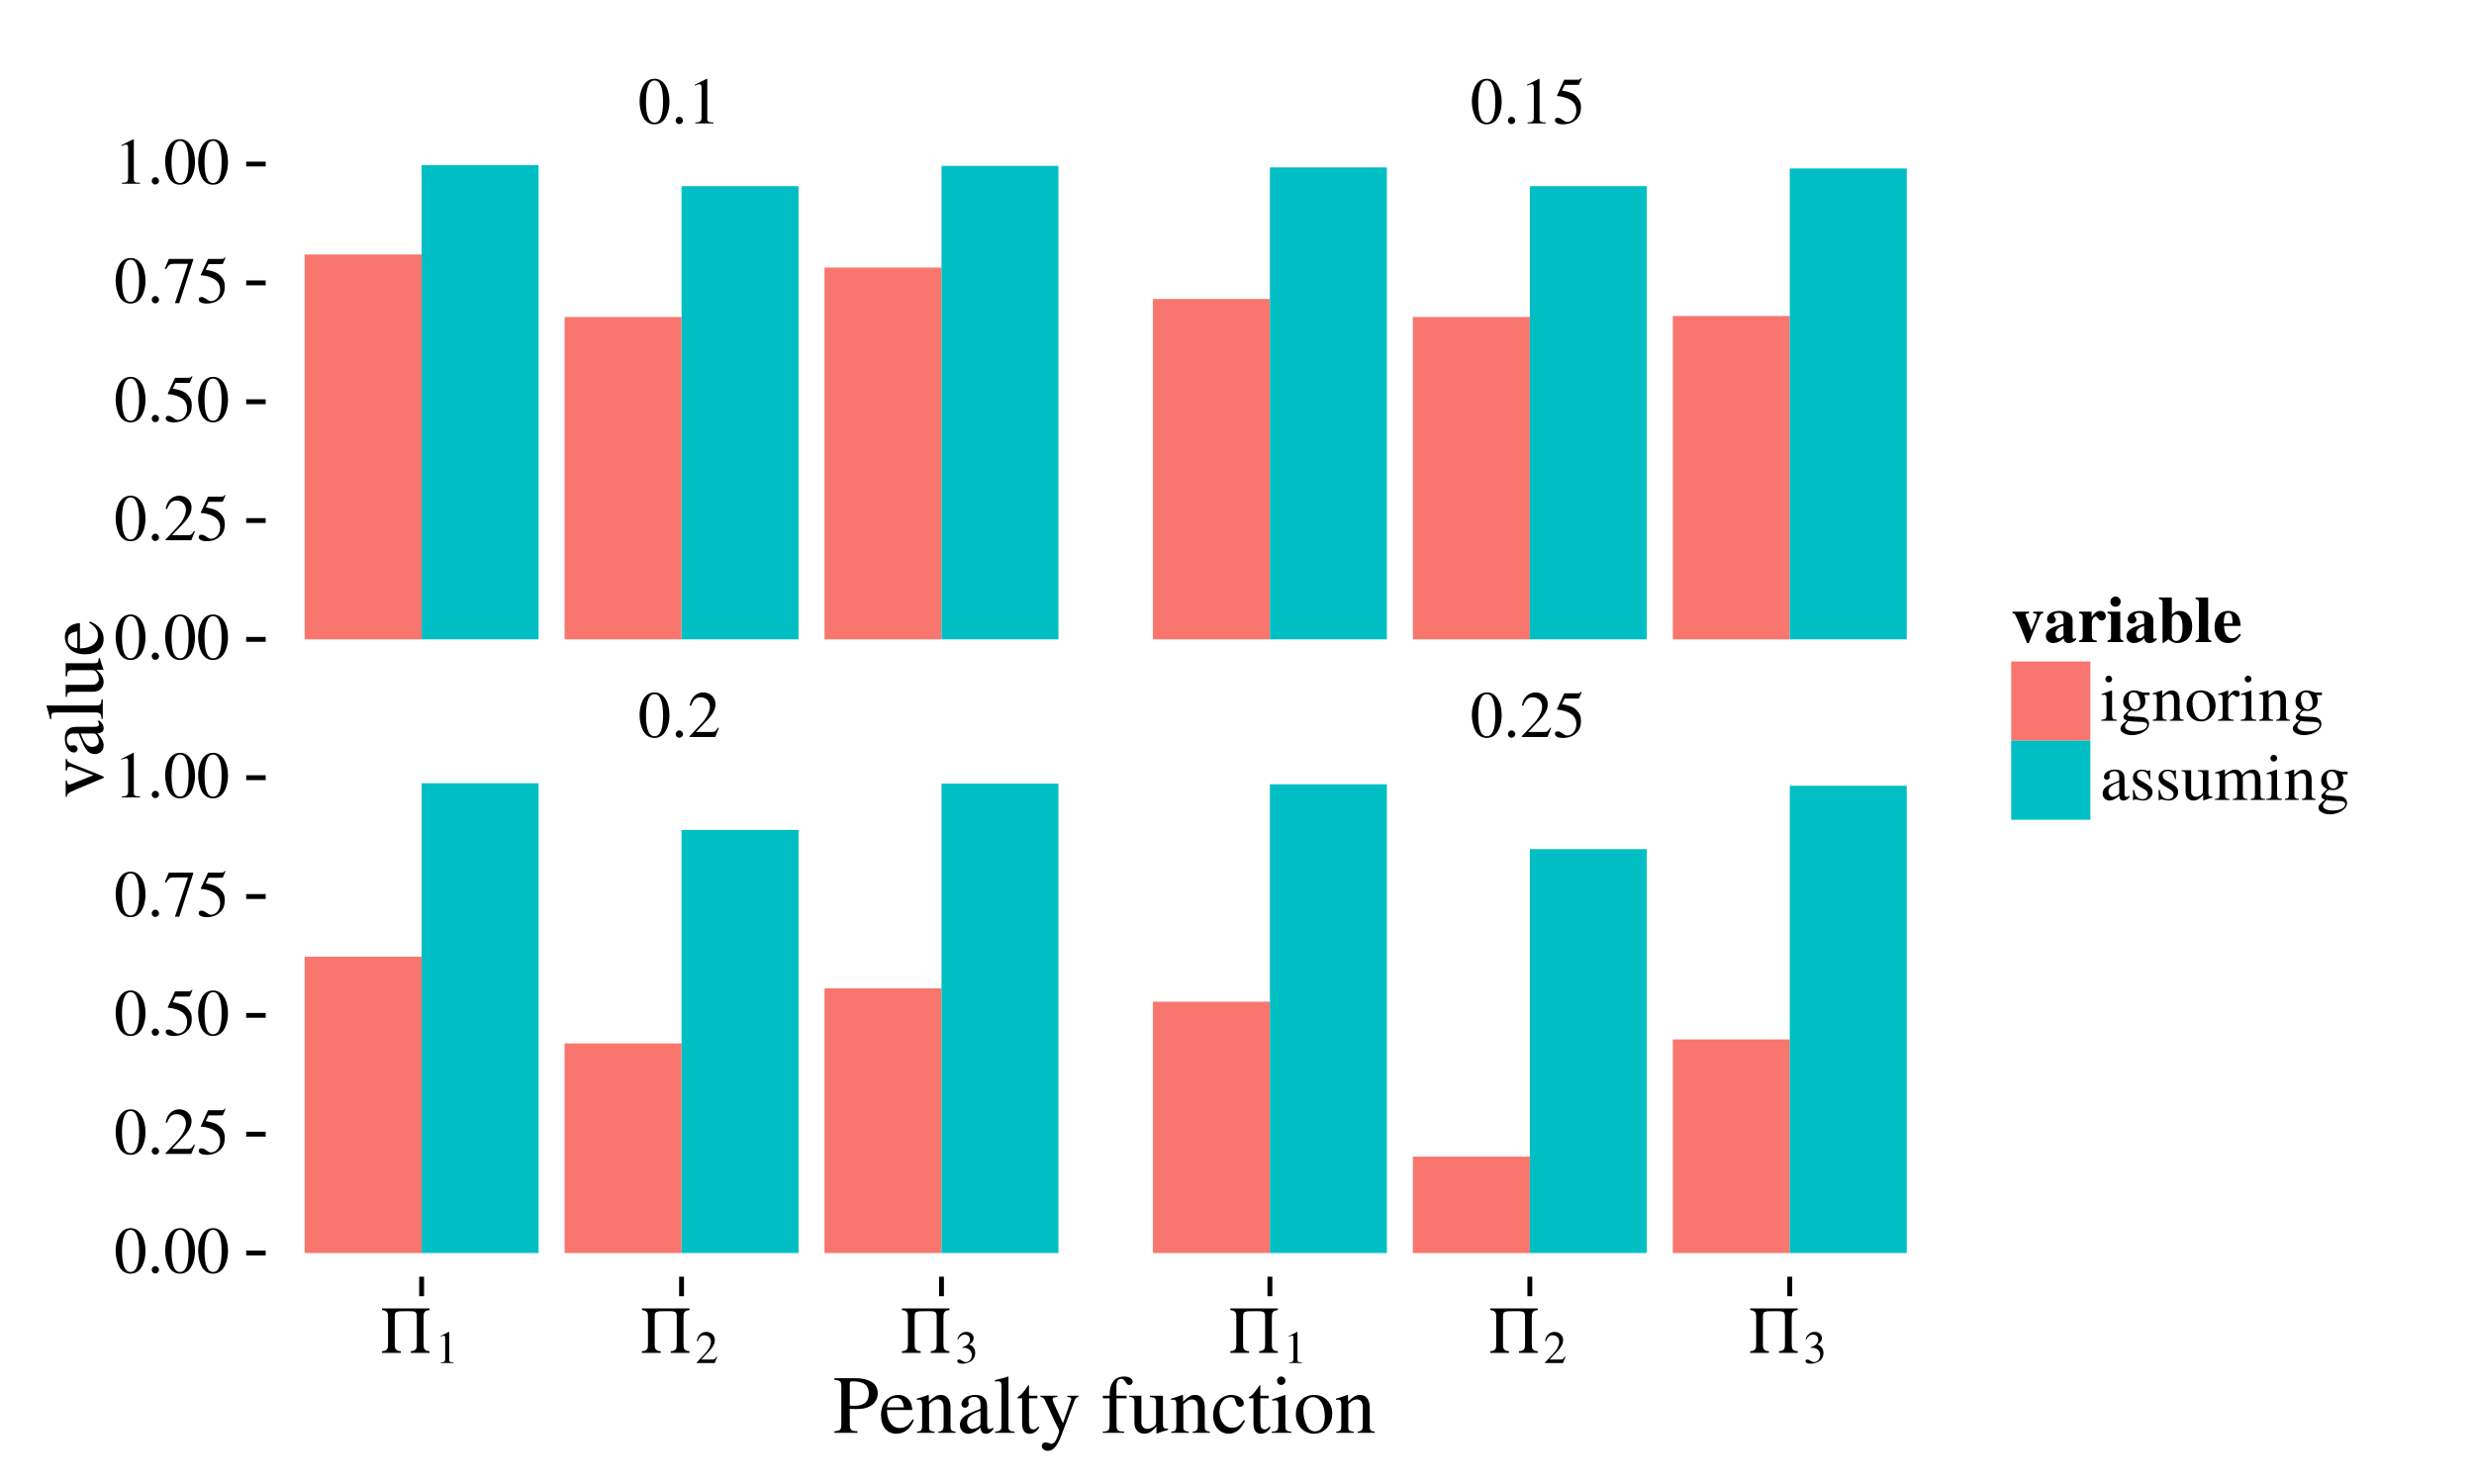 <?xml version="1.0" encoding="UTF-8"?>
<svg xmlns="http://www.w3.org/2000/svg" xmlns:xlink="http://www.w3.org/1999/xlink" width="540pt" height="324pt" viewBox="0 0 540 324" version="1.1">
<defs>
<g>
<symbol overflow="visible" id="glyph0-0">
<path style="stroke:none;" d=""/>
</symbol>
<symbol overflow="visible" id="glyph0-1">
<path style="stroke:none;" d="M 3.656 -9.734 C 2.859 -9.734 2.266 -9.5 1.734 -8.984 C 0.891 -8.188 0.344 -6.531 0.344 -4.844 C 0.344 -3.266 0.828 -1.578 1.5 -0.781 C 2.031 -0.141 2.766 0.203 3.594 0.203 C 4.344 0.203 4.953 -0.047 5.469 -0.547 C 6.312 -1.344 6.859 -3.016 6.859 -4.75 C 6.859 -7.703 5.547 -9.734 3.656 -9.734 Z M 3.609 -9.359 C 4.828 -9.359 5.469 -7.734 5.469 -4.719 C 5.469 -1.719 4.844 -0.172 3.594 -0.172 C 2.359 -0.172 1.734 -1.719 1.734 -4.703 C 1.734 -7.766 2.375 -9.359 3.609 -9.359 Z M 3.609 -9.359 "/>
</symbol>
<symbol overflow="visible" id="glyph0-2">
<path style="stroke:none;" d="M 1.797 -1.438 C 1.375 -1.438 1.016 -1.062 1.016 -0.625 C 1.016 -0.203 1.375 0.156 1.781 0.156 C 2.234 0.156 2.609 -0.203 2.609 -0.625 C 2.609 -1.062 2.234 -1.438 1.797 -1.438 Z M 1.797 -1.438 "/>
</symbol>
<symbol overflow="visible" id="glyph0-3">
<path style="stroke:none;" d="M 4.188 -9.734 L 1.594 -8.422 L 1.594 -8.219 C 1.766 -8.297 1.938 -8.359 1.984 -8.391 C 2.25 -8.484 2.5 -8.547 2.641 -8.547 C 2.938 -8.547 3.062 -8.328 3.062 -7.859 L 3.062 -1.344 C 3.062 -0.859 2.953 -0.531 2.719 -0.406 C 2.5 -0.281 2.312 -0.234 1.703 -0.219 L 1.703 0 L 5.672 0 L 5.672 -0.219 C 4.531 -0.234 4.312 -0.375 4.312 -1.062 L 4.312 -9.703 Z M 4.188 -9.734 "/>
</symbol>
<symbol overflow="visible" id="glyph0-4">
<path style="stroke:none;" d="M 2.609 -8.406 L 5.438 -8.406 C 5.656 -8.406 5.719 -8.422 5.766 -8.531 L 6.312 -9.812 L 6.188 -9.906 C 5.969 -9.609 5.812 -9.531 5.516 -9.531 L 2.5 -9.531 L 0.938 -6.125 C 0.922 -6.094 0.922 -6.078 0.922 -6.047 C 0.922 -5.984 0.984 -5.938 1.094 -5.938 C 1.562 -5.938 2.125 -5.828 2.719 -5.641 C 4.375 -5.109 5.141 -4.219 5.141 -2.797 C 5.141 -1.406 4.266 -0.328 3.141 -0.328 C 2.859 -0.328 2.609 -0.438 2.172 -0.75 C 1.719 -1.078 1.391 -1.219 1.078 -1.219 C 0.656 -1.219 0.469 -1.047 0.469 -0.688 C 0.469 -0.141 1.141 0.203 2.219 0.203 C 3.422 0.203 4.469 -0.188 5.188 -0.922 C 5.844 -1.562 6.156 -2.391 6.156 -3.484 C 6.156 -4.531 5.875 -5.188 5.156 -5.906 C 4.531 -6.547 3.703 -6.875 2 -7.172 Z M 2.609 -8.406 "/>
</symbol>
<symbol overflow="visible" id="glyph0-5">
<path style="stroke:none;" d="M 6.844 -1.969 L 6.656 -2.047 C 6.125 -1.219 5.938 -1.094 5.281 -1.094 L 1.844 -1.094 L 4.266 -3.625 C 5.547 -4.969 6.109 -6.062 6.109 -7.188 C 6.109 -8.625 4.938 -9.734 3.438 -9.734 C 2.656 -9.734 1.906 -9.422 1.375 -8.844 C 0.906 -8.359 0.688 -7.891 0.453 -6.875 L 0.75 -6.797 C 1.328 -8.219 1.844 -8.672 2.844 -8.672 C 4.047 -8.672 4.875 -7.844 4.875 -6.641 C 4.875 -5.516 4.203 -4.172 3 -2.891 L 0.438 -0.172 L 0.438 0 L 6.047 0 Z M 6.844 -1.969 "/>
</symbol>
<symbol overflow="visible" id="glyph0-6">
<path style="stroke:none;" d="M 6.469 -9.531 L 1.141 -9.531 L 0.281 -7.422 L 0.531 -7.297 C 1.156 -8.281 1.406 -8.469 2.203 -8.469 L 5.328 -8.469 L 2.484 0.109 L 3.422 0.109 L 6.469 -9.312 Z M 6.469 -9.531 "/>
</symbol>
<symbol overflow="visible" id="glyph0-7">
<path style="stroke:none;" d="M 2.516 -6.625 L 0.281 -5.828 L 0.281 -5.625 L 0.406 -5.641 C 0.578 -5.656 0.766 -5.672 0.891 -5.672 C 1.234 -5.672 1.375 -5.453 1.375 -4.812 L 1.375 -1.469 C 1.375 -0.438 1.219 -0.281 0.234 -0.219 L 0.234 0 L 3.641 0 L 3.641 -0.219 C 2.688 -0.281 2.578 -0.438 2.578 -1.469 L 2.578 -6.578 Z M 1.844 -9.844 C 1.453 -9.844 1.125 -9.516 1.125 -9.109 C 1.125 -8.703 1.438 -8.375 1.844 -8.375 C 2.266 -8.375 2.594 -8.688 2.594 -9.109 C 2.594 -9.516 2.266 -9.844 1.844 -9.844 Z M 1.844 -9.844 "/>
</symbol>
<symbol overflow="visible" id="glyph0-8">
<path style="stroke:none;" d="M 6.766 -5.594 L 6.766 -6.156 L 5.656 -6.156 C 5.375 -6.156 5.156 -6.188 4.875 -6.297 L 4.547 -6.406 C 4.156 -6.562 3.781 -6.625 3.406 -6.625 C 2.062 -6.625 1 -5.594 1 -4.281 C 1 -3.375 1.391 -2.828 2.328 -2.344 C 2.062 -2.094 1.797 -1.844 1.719 -1.766 C 1.234 -1.359 1.047 -1.062 1.047 -0.781 C 1.047 -0.469 1.219 -0.297 1.812 -0.016 C 0.797 0.734 0.406 1.203 0.406 1.75 C 0.406 2.5 1.531 3.141 2.891 3.141 C 3.969 3.141 5.094 2.766 5.844 2.156 C 6.391 1.719 6.641 1.25 6.641 0.703 C 6.641 -0.188 5.969 -0.797 4.891 -0.828 L 3.047 -0.922 C 2.281 -0.953 1.922 -1.078 1.922 -1.312 C 1.922 -1.594 2.391 -2.109 2.781 -2.219 C 2.906 -2.203 3.016 -2.188 3.047 -2.188 C 3.328 -2.156 3.516 -2.141 3.594 -2.141 C 4.141 -2.141 4.703 -2.359 5.156 -2.75 C 5.641 -3.156 5.844 -3.656 5.844 -4.375 C 5.844 -4.797 5.781 -5.125 5.578 -5.594 Z M 2.125 0.031 C 2.594 0.125 3.75 0.219 4.453 0.219 C 5.766 0.219 6.234 0.406 6.234 0.922 C 6.234 1.75 5.141 2.312 3.516 2.312 C 2.25 2.312 1.406 1.906 1.406 1.266 C 1.406 0.938 1.516 0.75 2.125 0.031 Z M 2.188 -4.875 C 2.188 -5.719 2.594 -6.219 3.25 -6.219 C 3.703 -6.219 4.078 -5.984 4.312 -5.547 C 4.562 -5.047 4.734 -4.375 4.734 -3.812 C 4.734 -3.016 4.328 -2.5 3.656 -2.5 C 2.797 -2.5 2.188 -3.438 2.188 -4.828 Z M 2.188 -4.875 "/>
</symbol>
<symbol overflow="visible" id="glyph0-9">
<path style="stroke:none;" d="M 0.234 -5.734 C 0.312 -5.781 0.469 -5.797 0.625 -5.797 C 1.016 -5.797 1.156 -5.578 1.156 -4.875 L 1.156 -1.297 C 1.156 -0.469 1 -0.281 0.266 -0.219 L 0.266 0 L 3.312 0 L 3.312 -0.219 C 2.578 -0.281 2.359 -0.453 2.359 -0.969 L 2.359 -5.016 C 3.047 -5.656 3.375 -5.828 3.844 -5.828 C 4.547 -5.828 4.891 -5.391 4.891 -4.438 L 4.891 -1.422 C 4.891 -0.516 4.703 -0.281 3.984 -0.219 L 3.984 0 L 6.984 0 L 6.984 -0.219 C 6.281 -0.281 6.109 -0.469 6.109 -1.172 L 6.109 -4.469 C 6.109 -5.812 5.469 -6.625 4.406 -6.625 C 3.75 -6.625 3.297 -6.375 2.312 -5.453 L 2.312 -6.594 L 2.219 -6.625 C 1.516 -6.375 1.016 -6.203 0.234 -5.984 Z M 0.234 -5.734 "/>
</symbol>
<symbol overflow="visible" id="glyph0-10">
<path style="stroke:none;" d="M 3.594 -6.625 C 1.734 -6.625 0.422 -5.25 0.422 -3.25 C 0.422 -1.312 1.75 0.141 3.578 0.141 C 5.391 0.141 6.766 -1.391 6.766 -3.375 C 6.766 -5.266 5.453 -6.625 3.594 -6.625 Z M 3.422 -6.219 C 4.625 -6.219 5.469 -4.844 5.469 -2.859 C 5.469 -1.234 4.828 -0.266 3.75 -0.266 C 3.188 -0.266 2.656 -0.609 2.344 -1.188 C 1.938 -1.938 1.719 -2.938 1.719 -3.969 C 1.719 -5.328 2.391 -6.219 3.422 -6.219 Z M 3.422 -6.219 "/>
</symbol>
<symbol overflow="visible" id="glyph0-11">
<path style="stroke:none;" d="M 0.094 -5.625 C 0.297 -5.656 0.438 -5.672 0.609 -5.672 C 0.969 -5.672 1.094 -5.453 1.094 -4.812 L 1.094 -1.203 C 1.094 -0.484 1 -0.391 0.078 -0.219 L 0.078 0 L 3.531 0 L 3.531 -0.219 C 2.547 -0.266 2.312 -0.469 2.312 -1.297 L 2.312 -4.531 C 2.312 -5 2.922 -5.719 3.312 -5.719 C 3.406 -5.719 3.531 -5.641 3.688 -5.5 C 3.922 -5.297 4.078 -5.219 4.266 -5.219 C 4.609 -5.219 4.828 -5.453 4.828 -5.859 C 4.828 -6.344 4.531 -6.625 4.031 -6.625 C 3.422 -6.625 3.016 -6.297 2.312 -5.266 L 2.312 -6.594 L 2.234 -6.625 C 1.469 -6.312 0.953 -6.125 0.094 -5.844 Z M 0.094 -5.625 "/>
</symbol>
<symbol overflow="visible" id="glyph0-12">
<path style="stroke:none;" d="M 6.375 -0.953 C 6.125 -0.75 5.953 -0.672 5.734 -0.672 C 5.406 -0.672 5.297 -0.875 5.297 -1.516 L 5.297 -4.328 C 5.297 -5.078 5.234 -5.484 5.016 -5.828 C 4.703 -6.359 4.078 -6.625 3.234 -6.625 C 1.875 -6.625 0.812 -5.922 0.812 -5.016 C 0.812 -4.688 1.094 -4.391 1.422 -4.391 C 1.766 -4.391 2.078 -4.688 2.078 -5 C 2.078 -5.062 2.062 -5.125 2.047 -5.234 C 2.016 -5.359 2 -5.469 2 -5.578 C 2 -5.969 2.469 -6.281 3.047 -6.281 C 3.75 -6.281 4.141 -5.859 4.141 -5.078 L 4.141 -4.203 C 1.922 -3.312 1.672 -3.203 1.047 -2.656 C 0.734 -2.359 0.531 -1.875 0.531 -1.391 C 0.531 -0.484 1.172 0.141 2.047 0.141 C 2.672 0.141 3.266 -0.156 4.156 -0.906 C 4.219 -0.156 4.484 0.141 5.078 0.141 C 5.562 0.141 5.859 -0.031 6.375 -0.578 Z M 4.141 -1.766 C 4.141 -1.328 4.062 -1.203 3.766 -1.016 C 3.422 -0.828 3.016 -0.688 2.703 -0.688 C 2.203 -0.688 1.797 -1.188 1.797 -1.797 L 1.797 -1.859 C 1.797 -2.703 2.391 -3.234 4.141 -3.859 Z M 4.141 -1.766 "/>
</symbol>
<symbol overflow="visible" id="glyph0-13">
<path style="stroke:none;" d="M 4.531 -4.531 L 4.484 -6.484 L 4.328 -6.484 L 4.297 -6.453 C 4.156 -6.359 4.156 -6.344 4.094 -6.344 C 4 -6.344 3.859 -6.375 3.703 -6.438 C 3.391 -6.562 3.062 -6.609 2.688 -6.609 C 1.562 -6.609 0.734 -5.875 0.734 -4.844 C 0.734 -4.031 1.203 -3.453 2.422 -2.766 L 3.25 -2.297 C 3.766 -2 4 -1.656 4 -1.203 C 4 -0.578 3.547 -0.172 2.812 -0.172 C 2.312 -0.172 1.875 -0.359 1.594 -0.672 C 1.297 -1.031 1.172 -1.375 0.984 -2.188 L 0.75 -2.188 L 0.75 0.062 L 0.938 0.062 C 1.031 -0.094 1.094 -0.109 1.266 -0.109 C 1.391 -0.109 1.594 -0.094 1.938 0 C 2.328 0.094 2.719 0.141 2.984 0.141 C 4.094 0.141 5.016 -0.688 5.016 -1.703 C 5.016 -2.422 4.672 -2.891 3.797 -3.422 L 2.25 -4.344 C 1.844 -4.562 1.625 -4.922 1.625 -5.312 C 1.625 -5.891 2.078 -6.297 2.734 -6.297 C 3.562 -6.297 3.984 -5.812 4.328 -4.531 Z M 4.531 -4.531 "/>
</symbol>
<symbol overflow="visible" id="glyph0-14">
<path style="stroke:none;" d="M 6.906 -0.719 L 6.828 -0.719 C 6.172 -0.719 6 -0.875 6 -1.547 L 6 -6.484 L 3.734 -6.484 L 3.734 -6.234 C 4.625 -6.188 4.797 -6.047 4.797 -5.328 L 4.797 -1.938 C 4.797 -1.547 4.719 -1.344 4.531 -1.188 C 4.141 -0.859 3.688 -0.688 3.25 -0.688 C 2.688 -0.688 2.234 -1.188 2.234 -1.781 L 2.234 -6.484 L 0.125 -6.484 L 0.125 -6.281 C 0.828 -6.234 1.016 -6.016 1.016 -5.359 L 1.016 -1.734 C 1.016 -0.594 1.719 0.141 2.766 0.141 C 3.297 0.141 3.859 -0.094 4.25 -0.469 L 4.875 -1.094 L 4.875 0.094 L 4.922 0.125 C 5.641 -0.156 6.172 -0.312 6.906 -0.516 Z M 6.906 -0.719 "/>
</symbol>
<symbol overflow="visible" id="glyph0-15">
<path style="stroke:none;" d="M 0.281 -5.734 C 0.469 -5.781 0.578 -5.797 0.734 -5.797 C 1.109 -5.797 1.234 -5.562 1.234 -4.875 L 1.234 -1.219 C 1.234 -0.453 1.031 -0.234 0.234 -0.219 L 0.234 0 L 3.422 0 L 3.422 -0.219 C 2.672 -0.25 2.453 -0.406 2.453 -0.969 L 2.453 -5.031 C 2.453 -5.062 2.562 -5.203 2.672 -5.297 C 3.031 -5.641 3.641 -5.875 4.156 -5.875 C 4.781 -5.875 5.094 -5.375 5.094 -4.359 L 5.094 -1.234 C 5.094 -0.438 4.938 -0.281 4.125 -0.219 L 4.125 0 L 7.344 0 L 7.344 -0.219 C 6.531 -0.234 6.312 -0.469 6.312 -1.375 L 6.312 -5 C 6.734 -5.625 7.219 -5.875 7.875 -5.875 C 8.703 -5.875 8.953 -5.484 8.953 -4.297 L 8.953 -1.25 C 8.953 -0.438 8.844 -0.312 8.016 -0.219 L 8.016 0 L 11.172 0 L 11.172 -0.219 L 10.797 -0.25 C 10.359 -0.281 10.172 -0.531 10.172 -1.094 L 10.172 -4.062 C 10.172 -5.766 9.609 -6.625 8.5 -6.625 C 7.672 -6.625 6.922 -6.25 6.156 -5.422 C 5.891 -6.234 5.406 -6.625 4.625 -6.625 C 3.984 -6.625 3.594 -6.422 2.391 -5.516 L 2.391 -6.594 L 2.297 -6.625 C 1.562 -6.359 1.062 -6.188 0.281 -5.984 Z M 0.281 -5.734 "/>
</symbol>
<symbol overflow="visible" id="glyph1-0">
<path style="stroke:none;" d=""/>
</symbol>
<symbol overflow="visible" id="glyph1-1">
<path style="stroke:none;" d="M 0.359 -9.328 L 0.406 -9.328 C 0.875 -9.328 1.266 -9.141 1.469 -8.859 C 1.625 -8.609 1.672 -8.406 1.672 -7.656 L 1.672 -2.047 C 1.672 -1.297 1.625 -1.062 1.469 -0.828 C 1.266 -0.547 0.875 -0.375 0.406 -0.375 L 0.359 -0.375 L 0.359 0 L 4.453 0 L 4.453 -0.375 L 4.406 -0.375 C 3.938 -0.375 3.547 -0.547 3.344 -0.828 C 3.188 -1.062 3.141 -1.297 3.141 -2.047 L 3.141 -7.484 C 3.141 -9.109 3.141 -9.109 5.891 -9.109 C 7.875 -9.109 7.953 -9.047 7.953 -7.484 L 7.953 -2.047 C 7.953 -1.297 7.906 -1.062 7.75 -0.828 C 7.547 -0.547 7.156 -0.375 6.688 -0.375 L 6.641 -0.375 L 6.641 0 L 10.734 0 L 10.734 -0.375 L 10.688 -0.375 C 10.219 -0.375 9.828 -0.547 9.625 -0.828 C 9.469 -1.062 9.422 -1.297 9.422 -2.047 L 9.422 -7.656 C 9.422 -8.406 9.469 -8.609 9.625 -8.859 C 9.828 -9.141 10.219 -9.328 10.688 -9.328 L 10.734 -9.328 L 10.734 -9.703 L 0.359 -9.703 Z M 0.359 -9.328 "/>
</symbol>
<symbol overflow="visible" id="glyph2-0">
<path style="stroke:none;" d=""/>
</symbol>
<symbol overflow="visible" id="glyph2-1">
<path style="stroke:none;" d="M 2.938 -6.812 L 1.125 -5.891 L 1.125 -5.75 C 1.234 -5.812 1.344 -5.844 1.391 -5.859 C 1.578 -5.938 1.75 -5.969 1.844 -5.969 C 2.062 -5.969 2.141 -5.828 2.141 -5.5 L 2.141 -0.938 C 2.141 -0.609 2.062 -0.375 1.906 -0.281 C 1.75 -0.188 1.609 -0.156 1.188 -0.156 L 1.188 0 L 3.969 0 L 3.969 -0.156 C 3.172 -0.156 3.016 -0.266 3.016 -0.75 L 3.016 -6.797 Z M 2.938 -6.812 "/>
</symbol>
<symbol overflow="visible" id="glyph2-2">
<path style="stroke:none;" d="M 4.781 -1.375 L 4.656 -1.438 C 4.281 -0.859 4.156 -0.766 3.703 -0.766 L 1.297 -0.766 L 2.984 -2.547 C 3.875 -3.484 4.266 -4.25 4.266 -5.031 C 4.266 -6.031 3.453 -6.812 2.406 -6.812 C 1.859 -6.812 1.328 -6.594 0.953 -6.188 C 0.641 -5.844 0.484 -5.516 0.312 -4.812 L 0.531 -4.75 C 0.922 -5.75 1.297 -6.062 1.984 -6.062 C 2.828 -6.062 3.406 -5.5 3.406 -4.641 C 3.406 -3.859 2.938 -2.922 2.094 -2.031 L 0.297 -0.125 L 0.297 0 L 4.234 0 Z M 4.781 -1.375 "/>
</symbol>
<symbol overflow="visible" id="glyph2-3">
<path style="stroke:none;" d="M 1.547 -3.328 C 2.141 -3.328 2.375 -3.312 2.609 -3.219 C 3.234 -3 3.625 -2.422 3.625 -1.719 C 3.625 -0.875 3.047 -0.219 2.312 -0.219 C 2.031 -0.219 1.828 -0.297 1.469 -0.531 C 1.156 -0.719 0.984 -0.781 0.812 -0.781 C 0.578 -0.781 0.438 -0.641 0.438 -0.438 C 0.438 -0.078 0.859 0.141 1.578 0.141 C 2.344 0.141 3.141 -0.125 3.625 -0.531 C 4.094 -0.953 4.359 -1.531 4.359 -2.203 C 4.359 -2.719 4.188 -3.188 3.906 -3.5 C 3.703 -3.734 3.5 -3.844 3.062 -4.047 C 3.766 -4.516 4.016 -4.891 4.016 -5.438 C 4.016 -6.25 3.359 -6.812 2.438 -6.812 C 1.938 -6.812 1.484 -6.641 1.125 -6.312 C 0.828 -6.047 0.672 -5.781 0.453 -5.188 L 0.609 -5.141 C 1.016 -5.875 1.469 -6.203 2.109 -6.203 C 2.766 -6.203 3.219 -5.766 3.219 -5.125 C 3.219 -4.766 3.062 -4.406 2.812 -4.156 C 2.516 -3.844 2.234 -3.703 1.547 -3.453 Z M 1.547 -3.328 "/>
</symbol>
<symbol overflow="visible" id="glyph3-0">
<path style="stroke:none;" d=""/>
</symbol>
<symbol overflow="visible" id="glyph3-1">
<path style="stroke:none;" d="M 3.641 -5.234 C 4.109 -5.203 4.406 -5.188 4.875 -5.188 C 6.281 -5.188 7.25 -5.359 8.031 -5.797 C 9.109 -6.375 9.75 -7.469 9.75 -8.656 C 9.75 -9.406 9.5 -10.094 9.016 -10.625 C 8.297 -11.406 6.734 -11.922 5.047 -11.922 L 0.281 -11.922 L 0.281 -11.578 C 1.625 -11.438 1.797 -11.25 1.797 -9.953 L 1.797 -2.156 C 1.797 -0.641 1.656 -0.469 0.281 -0.344 L 0.281 0 L 5.328 0 L 5.328 -0.344 C 3.906 -0.391 3.641 -0.641 3.641 -1.969 Z M 3.641 -10.641 C 3.641 -11.125 3.766 -11.25 4.25 -11.25 C 6.672 -11.25 7.797 -10.406 7.797 -8.547 C 7.797 -6.797 6.734 -5.906 4.656 -5.906 C 4.297 -5.906 4.047 -5.922 3.641 -5.953 Z M 3.641 -10.641 "/>
</symbol>
<symbol overflow="visible" id="glyph3-2">
<path style="stroke:none;" d="M 7.344 -2.953 C 6.484 -1.578 5.703 -1.062 4.547 -1.062 C 3.531 -1.062 2.75 -1.578 2.234 -2.609 C 1.906 -3.297 1.781 -3.891 1.75 -4.984 L 7.297 -4.984 C 7.141 -6.156 6.969 -6.672 6.516 -7.25 C 5.969 -7.906 5.141 -8.281 4.219 -8.281 C 3.312 -8.281 2.469 -7.953 1.781 -7.344 C 0.938 -6.609 0.453 -5.328 0.453 -3.859 C 0.453 -1.375 1.75 0.188 3.812 0.188 C 5.531 0.188 6.875 -0.875 7.625 -2.828 Z M 1.781 -5.562 C 1.984 -6.969 2.594 -7.625 3.688 -7.625 C 4.781 -7.625 5.219 -7.125 5.453 -5.562 Z M 1.781 -5.562 "/>
</symbol>
<symbol overflow="visible" id="glyph3-3">
<path style="stroke:none;" d="M 0.281 -7.156 C 0.391 -7.219 0.578 -7.234 0.781 -7.234 C 1.281 -7.234 1.438 -6.969 1.438 -6.078 L 1.438 -1.625 C 1.438 -0.594 1.234 -0.344 0.328 -0.266 L 0.328 0 L 4.141 0 L 4.141 -0.266 C 3.219 -0.344 2.953 -0.562 2.953 -1.203 L 2.953 -6.266 C 3.812 -7.078 4.219 -7.297 4.812 -7.297 C 5.688 -7.297 6.125 -6.734 6.125 -5.547 L 6.125 -1.781 C 6.125 -0.641 5.891 -0.344 4.984 -0.266 L 4.984 0 L 8.734 0 L 8.734 -0.266 C 7.844 -0.359 7.625 -0.578 7.625 -1.453 L 7.625 -5.578 C 7.625 -7.266 6.844 -8.281 5.516 -8.281 C 4.688 -8.281 4.125 -7.969 2.891 -6.828 L 2.891 -8.25 L 2.766 -8.281 C 1.891 -7.953 1.281 -7.766 0.281 -7.469 Z M 0.281 -7.156 "/>
</symbol>
<symbol overflow="visible" id="glyph3-4">
<path style="stroke:none;" d="M 7.953 -1.188 C 7.656 -0.938 7.438 -0.844 7.156 -0.844 C 6.75 -0.844 6.625 -1.094 6.625 -1.891 L 6.625 -5.406 C 6.625 -6.344 6.531 -6.859 6.266 -7.297 C 5.875 -7.938 5.094 -8.281 4.031 -8.281 C 2.344 -8.281 1.016 -7.391 1.016 -6.266 C 1.016 -5.844 1.375 -5.484 1.781 -5.484 C 2.219 -5.484 2.594 -5.844 2.594 -6.25 C 2.594 -6.312 2.578 -6.406 2.562 -6.531 C 2.516 -6.703 2.5 -6.844 2.5 -6.969 C 2.5 -7.453 3.078 -7.844 3.797 -7.844 C 4.688 -7.844 5.172 -7.328 5.172 -6.359 L 5.172 -5.25 C 2.391 -4.141 2.094 -4 1.312 -3.312 C 0.922 -2.953 0.672 -2.344 0.672 -1.75 C 0.672 -0.609 1.453 0.188 2.562 0.188 C 3.344 0.188 4.094 -0.203 5.188 -1.141 C 5.281 -0.203 5.594 0.188 6.344 0.188 C 6.953 0.188 7.328 -0.031 7.953 -0.719 Z M 5.172 -2.219 C 5.172 -1.656 5.078 -1.5 4.703 -1.281 C 4.266 -1.031 3.766 -0.859 3.391 -0.859 C 2.75 -0.859 2.25 -1.469 2.25 -2.25 L 2.25 -2.328 C 2.25 -3.391 2.984 -4.031 5.172 -4.828 Z M 5.172 -2.219 "/>
</symbol>
<symbol overflow="visible" id="glyph3-5">
<path style="stroke:none;" d="M 0.344 -11.219 L 0.453 -11.219 C 0.641 -11.234 0.859 -11.25 1.016 -11.25 C 1.578 -11.25 1.766 -11 1.766 -10.156 L 1.766 -1.562 C 1.766 -0.594 1.516 -0.359 0.375 -0.266 L 0.375 0 L 4.625 0 L 4.625 -0.266 C 3.484 -0.344 3.281 -0.516 3.281 -1.516 L 3.281 -12.266 L 3.203 -12.297 C 2.266 -11.984 1.578 -11.812 0.344 -11.5 Z M 0.344 -11.219 "/>
</symbol>
<symbol overflow="visible" id="glyph3-6">
<path style="stroke:none;" d="M 4.594 -8.094 L 2.766 -8.094 L 2.766 -10.188 C 2.766 -10.375 2.75 -10.422 2.641 -10.422 C 2.516 -10.266 2.406 -10.094 2.281 -9.922 C 1.609 -8.922 0.828 -8.062 0.547 -7.984 C 0.344 -7.859 0.234 -7.734 0.234 -7.656 C 0.234 -7.594 0.25 -7.562 0.312 -7.531 L 1.266 -7.531 L 1.266 -2.109 C 1.266 -0.594 1.797 0.188 2.859 0.188 C 3.75 0.188 4.422 -0.25 5.016 -1.188 L 4.781 -1.391 C 4.406 -0.938 4.109 -0.75 3.703 -0.75 C 3.047 -0.75 2.766 -1.234 2.766 -2.375 L 2.766 -7.531 L 4.594 -7.531 Z M 4.594 -8.094 "/>
</symbol>
<symbol overflow="visible" id="glyph3-7">
<path style="stroke:none;" d="M 8.547 -8.094 L 6.125 -8.094 L 6.125 -7.828 C 6.703 -7.828 6.984 -7.672 6.984 -7.375 C 6.984 -7.312 6.969 -7.203 6.906 -7.078 L 5.172 -2.109 L 3.094 -6.656 C 2.984 -6.906 2.922 -7.141 2.922 -7.344 C 2.922 -7.672 3.188 -7.797 3.953 -7.828 L 3.953 -8.094 L 0.25 -8.094 L 0.25 -7.844 C 0.719 -7.781 1.031 -7.578 1.172 -7.266 L 3.219 -2.844 L 3.281 -2.703 L 3.547 -2.156 C 4.047 -1.266 4.344 -0.609 4.344 -0.344 C 4.344 -0.078 3.922 1.062 3.625 1.609 C 3.359 2.062 2.969 2.406 2.719 2.406 C 2.609 2.406 2.453 2.375 2.266 2.281 C 1.922 2.156 1.625 2.094 1.312 2.094 C 0.906 2.094 0.547 2.453 0.547 2.875 C 0.547 3.469 1.109 3.922 1.875 3.922 C 3.078 3.922 3.938 2.922 4.906 0.328 L 7.688 -7.016 C 7.922 -7.594 8.125 -7.781 8.547 -7.828 Z M 8.547 -8.094 "/>
</symbol>
<symbol overflow="visible" id="glyph3-8">
<path style="stroke:none;" d=""/>
</symbol>
<symbol overflow="visible" id="glyph3-9">
<path style="stroke:none;" d="M 5.562 -8.094 L 3.344 -8.094 L 3.344 -10.188 C 3.344 -11.234 3.688 -11.797 4.375 -11.797 C 4.75 -11.797 5 -11.609 5.328 -11.094 C 5.609 -10.625 5.828 -10.438 6.141 -10.438 C 6.547 -10.438 6.891 -10.766 6.891 -11.172 C 6.891 -11.828 6.109 -12.297 5.016 -12.297 C 3.906 -12.297 2.953 -11.812 2.484 -10.984 C 2.016 -10.188 1.875 -9.547 1.859 -8.094 L 0.375 -8.094 L 0.375 -7.531 L 1.859 -7.531 L 1.859 -1.875 C 1.859 -0.562 1.656 -0.344 0.359 -0.266 L 0.359 0 L 5.047 0 L 5.047 -0.266 C 3.562 -0.328 3.359 -0.516 3.359 -1.875 L 3.359 -7.531 L 5.562 -7.531 Z M 5.562 -8.094 "/>
</symbol>
<symbol overflow="visible" id="glyph3-10">
<path style="stroke:none;" d="M 8.625 -0.906 L 8.531 -0.906 C 7.703 -0.906 7.5 -1.094 7.5 -1.922 L 7.5 -8.094 L 4.656 -8.094 L 4.656 -7.797 C 5.781 -7.734 6 -7.562 6 -6.656 L 6 -2.438 C 6 -1.922 5.906 -1.672 5.656 -1.469 C 5.172 -1.078 4.609 -0.859 4.062 -0.859 C 3.359 -0.859 2.797 -1.469 2.797 -2.234 L 2.797 -8.094 L 0.156 -8.094 L 0.156 -7.844 C 1.031 -7.797 1.281 -7.531 1.281 -6.703 L 1.281 -2.156 C 1.281 -0.734 2.141 0.188 3.453 0.188 C 4.125 0.188 4.828 -0.109 5.312 -0.594 L 6.078 -1.375 L 6.078 0.125 L 6.156 0.156 C 7.062 -0.203 7.703 -0.391 8.625 -0.641 Z M 8.625 -0.906 "/>
</symbol>
<symbol overflow="visible" id="glyph3-11">
<path style="stroke:none;" d="M 7.156 -2.812 C 6.297 -1.547 5.656 -1.109 4.625 -1.109 C 2.984 -1.109 1.844 -2.562 1.844 -4.625 C 1.844 -6.484 2.828 -7.766 4.281 -7.766 C 4.938 -7.766 5.172 -7.562 5.344 -6.891 L 5.453 -6.5 C 5.594 -6 5.922 -5.672 6.297 -5.672 C 6.766 -5.672 7.156 -6.016 7.156 -6.422 C 7.156 -7.438 5.906 -8.281 4.391 -8.281 C 3.516 -8.281 2.594 -7.922 1.859 -7.266 C 0.953 -6.484 0.453 -5.25 0.453 -3.828 C 0.453 -1.5 1.875 0.188 3.875 0.188 C 4.688 0.188 5.406 -0.109 6.047 -0.672 C 6.531 -1.094 6.875 -1.578 7.422 -2.641 Z M 7.156 -2.812 "/>
</symbol>
<symbol overflow="visible" id="glyph3-12">
<path style="stroke:none;" d="M 3.156 -8.281 L 0.359 -7.297 L 0.359 -7.016 L 0.5 -7.031 C 0.719 -7.078 0.953 -7.094 1.109 -7.094 C 1.547 -7.094 1.703 -6.797 1.703 -6.016 L 1.703 -1.844 C 1.703 -0.547 1.531 -0.344 0.281 -0.266 L 0.281 0 L 4.547 0 L 4.547 -0.266 C 3.359 -0.359 3.219 -0.547 3.219 -1.844 L 3.219 -8.219 Z M 2.297 -12.297 C 1.812 -12.297 1.406 -11.875 1.406 -11.375 C 1.406 -10.875 1.797 -10.453 2.297 -10.453 C 2.828 -10.453 3.234 -10.859 3.234 -11.375 C 3.234 -11.875 2.828 -12.297 2.297 -12.297 Z M 2.297 -12.297 "/>
</symbol>
<symbol overflow="visible" id="glyph3-13">
<path style="stroke:none;" d="M 4.5 -8.281 C 2.156 -8.281 0.516 -6.547 0.516 -4.062 C 0.516 -1.641 2.203 0.188 4.469 0.188 C 6.734 0.188 8.453 -1.734 8.453 -4.219 C 8.453 -6.562 6.797 -8.281 4.5 -8.281 Z M 4.266 -7.781 C 5.781 -7.781 6.844 -6.047 6.844 -3.578 C 6.844 -1.547 6.031 -0.328 4.688 -0.328 C 3.984 -0.328 3.312 -0.75 2.938 -1.469 C 2.438 -2.406 2.141 -3.672 2.141 -4.953 C 2.141 -6.656 2.984 -7.781 4.266 -7.781 Z M 4.266 -7.781 "/>
</symbol>
<symbol overflow="visible" id="glyph4-0">
<path style="stroke:none;" d=""/>
</symbol>
<symbol overflow="visible" id="glyph4-1">
<path style="stroke:none;" d="M -8.094 -8.594 L -8.094 -6.078 L -7.828 -6.078 C -7.781 -6.656 -7.594 -6.938 -7.25 -6.938 C -7.078 -6.938 -6.891 -6.891 -6.719 -6.828 L -2.047 -5.047 L -6.656 -3.203 C -6.906 -3.094 -7.156 -3.047 -7.328 -3.047 C -7.656 -3.047 -7.781 -3.234 -7.828 -3.875 L -8.094 -3.875 L -8.094 -0.344 L -7.828 -0.344 C -7.797 -1.031 -7.609 -1.156 -5.766 -1.984 L -0.594 -4.141 C -0.484 -4.172 -0.359 -4.234 -0.219 -4.281 C 0.109 -4.391 0.25 -4.5 0.25 -4.609 C 0.25 -4.719 0.016 -4.844 -0.641 -5.109 L -6.422 -7.422 C -7.656 -7.938 -7.781 -8.047 -7.828 -8.594 Z M -8.094 -8.594 "/>
</symbol>
<symbol overflow="visible" id="glyph4-2">
<path style="stroke:none;" d="M -1.188 -7.953 C -0.938 -7.656 -0.844 -7.438 -0.844 -7.156 C -0.844 -6.75 -1.094 -6.625 -1.891 -6.625 L -5.406 -6.625 C -6.344 -6.625 -6.859 -6.531 -7.297 -6.266 C -7.938 -5.875 -8.281 -5.094 -8.281 -4.031 C -8.281 -2.344 -7.391 -1.016 -6.266 -1.016 C -5.844 -1.016 -5.484 -1.375 -5.484 -1.781 C -5.484 -2.219 -5.844 -2.594 -6.25 -2.594 C -6.312 -2.594 -6.406 -2.578 -6.531 -2.562 C -6.703 -2.516 -6.844 -2.5 -6.969 -2.5 C -7.453 -2.5 -7.844 -3.078 -7.844 -3.797 C -7.844 -4.688 -7.328 -5.172 -6.359 -5.172 L -5.25 -5.172 C -4.141 -2.391 -4 -2.094 -3.312 -1.312 C -2.953 -0.922 -2.344 -0.672 -1.75 -0.672 C -0.609 -0.672 0.188 -1.453 0.188 -2.562 C 0.188 -3.344 -0.203 -4.094 -1.141 -5.188 C -0.203 -5.281 0.188 -5.594 0.188 -6.344 C 0.188 -6.953 -0.031 -7.328 -0.719 -7.953 Z M -2.219 -5.172 C -1.656 -5.172 -1.5 -5.078 -1.281 -4.703 C -1.031 -4.266 -0.859 -3.766 -0.859 -3.391 C -0.859 -2.75 -1.469 -2.25 -2.25 -2.25 L -2.328 -2.25 C -3.391 -2.25 -4.031 -2.984 -4.828 -5.172 Z M -2.219 -5.172 "/>
</symbol>
<symbol overflow="visible" id="glyph4-3">
<path style="stroke:none;" d="M -11.219 -0.344 L -11.219 -0.453 C -11.234 -0.641 -11.25 -0.859 -11.25 -1.016 C -11.25 -1.578 -11 -1.766 -10.156 -1.766 L -1.562 -1.766 C -0.594 -1.766 -0.359 -1.516 -0.266 -0.375 L 0 -0.375 L 0 -4.625 L -0.266 -4.625 C -0.344 -3.484 -0.516 -3.281 -1.516 -3.281 L -12.266 -3.281 L -12.297 -3.203 C -11.984 -2.266 -11.812 -1.578 -11.5 -0.344 Z M -11.219 -0.344 "/>
</symbol>
<symbol overflow="visible" id="glyph4-4">
<path style="stroke:none;" d="M -0.906 -8.625 L -0.906 -8.531 C -0.906 -7.703 -1.094 -7.5 -1.922 -7.5 L -8.094 -7.5 L -8.094 -4.656 L -7.797 -4.656 C -7.734 -5.781 -7.562 -6 -6.656 -6 L -2.438 -6 C -1.922 -6 -1.672 -5.906 -1.469 -5.656 C -1.078 -5.172 -0.859 -4.609 -0.859 -4.062 C -0.859 -3.359 -1.469 -2.797 -2.234 -2.797 L -8.094 -2.797 L -8.094 -0.156 L -7.844 -0.156 C -7.797 -1.031 -7.531 -1.281 -6.703 -1.281 L -2.156 -1.281 C -0.734 -1.281 0.188 -2.141 0.188 -3.453 C 0.188 -4.125 -0.109 -4.828 -0.594 -5.312 L -1.375 -6.078 L 0.125 -6.078 L 0.156 -6.156 C -0.203 -7.062 -0.391 -7.703 -0.641 -8.625 Z M -0.906 -8.625 "/>
</symbol>
<symbol overflow="visible" id="glyph4-5">
<path style="stroke:none;" d="M -2.953 -7.344 C -1.578 -6.484 -1.062 -5.703 -1.062 -4.547 C -1.062 -3.531 -1.578 -2.75 -2.609 -2.234 C -3.297 -1.906 -3.891 -1.781 -4.984 -1.75 L -4.984 -7.297 C -6.156 -7.141 -6.672 -6.969 -7.25 -6.516 C -7.906 -5.969 -8.281 -5.141 -8.281 -4.219 C -8.281 -3.312 -7.953 -2.469 -7.344 -1.781 C -6.609 -0.938 -5.328 -0.453 -3.859 -0.453 C -1.375 -0.453 0.188 -1.75 0.188 -3.812 C 0.188 -5.531 -0.875 -6.875 -2.828 -7.625 Z M -5.562 -1.781 C -6.969 -1.984 -7.625 -2.594 -7.625 -3.688 C -7.625 -4.781 -7.125 -5.219 -5.562 -5.453 Z M -5.562 -1.781 "/>
</symbol>
<symbol overflow="visible" id="glyph5-0">
<path style="stroke:none;" d=""/>
</symbol>
<symbol overflow="visible" id="glyph5-1">
<path style="stroke:none;" d="M 6.984 -6.641 L 4.812 -6.641 L 4.812 -6.297 C 5.438 -6.266 5.609 -6.172 5.609 -5.812 C 5.609 -5.656 5.547 -5.438 5.453 -5.172 L 4.406 -2.547 L 3.266 -5.469 C 3.172 -5.75 3.141 -5.828 3.141 -5.922 C 3.141 -6.141 3.281 -6.234 3.641 -6.266 C 3.672 -6.266 3.781 -6.281 3.906 -6.297 L 3.906 -6.641 L 0.297 -6.641 L 0.297 -6.297 C 0.641 -6.25 0.719 -6.203 0.812 -6.078 C 0.828 -6.094 1.516 -4.656 1.75 -4.062 L 3.469 0.203 L 3.844 0.203 L 6.156 -5.5 C 6.422 -6.141 6.547 -6.25 6.984 -6.297 Z M 6.984 -6.641 "/>
</symbol>
<symbol overflow="visible" id="glyph5-2">
<path style="stroke:none;" d="M 6.812 -0.922 L 6.672 -0.781 C 6.625 -0.734 6.578 -0.719 6.516 -0.719 C 6.312 -0.719 6.203 -0.844 6.203 -1.078 L 6.203 -4.844 C 6.203 -6.047 5.109 -6.812 3.359 -6.812 C 1.734 -6.812 0.641 -6.078 0.641 -5 C 0.641 -4.406 0.984 -4.047 1.562 -4.047 C 2.141 -4.047 2.547 -4.391 2.547 -4.891 C 2.547 -5.078 2.469 -5.266 2.297 -5.5 C 2.156 -5.641 2.125 -5.734 2.125 -5.812 C 2.125 -6.125 2.516 -6.359 3.031 -6.359 C 3.859 -6.359 4.234 -5.969 4.234 -5.078 L 4.234 -4.031 C 2.516 -3.516 1.812 -3.234 1.281 -2.859 C 0.656 -2.438 0.359 -1.938 0.359 -1.328 C 0.359 -0.453 1.031 0.203 1.953 0.203 C 2.781 0.203 3.438 -0.094 4.234 -0.812 C 4.391 -0.078 4.703 0.203 5.422 0.203 C 6.031 0.203 6.484 -0.031 7.031 -0.625 Z M 4.219 -1.438 C 3.828 -1 3.547 -0.828 3.203 -0.828 C 2.766 -0.828 2.469 -1.203 2.469 -1.781 C 2.469 -2.625 3.062 -3.234 4.219 -3.531 Z M 4.219 -1.438 "/>
</symbol>
<symbol overflow="visible" id="glyph5-3">
<path style="stroke:none;" d="M 3.141 -6.641 L 0.422 -6.641 L 0.422 -6.297 C 1.031 -6.203 1.203 -6.016 1.203 -5.453 L 1.203 -1.203 C 1.203 -0.625 1.047 -0.469 0.422 -0.344 L 0.422 0 L 4.25 0 L 4.25 -0.344 C 3.375 -0.406 3.203 -0.594 3.203 -1.484 L 3.203 -4.203 C 3.203 -4.953 3.594 -5.578 4.078 -5.578 C 4.188 -5.578 4.328 -5.469 4.484 -5.25 C 4.75 -4.859 4.969 -4.719 5.344 -4.719 C 5.875 -4.719 6.25 -5.125 6.25 -5.688 C 6.25 -6.344 5.766 -6.812 5.078 -6.812 C 4.359 -6.812 3.812 -6.422 3.141 -5.453 Z M 3.141 -6.641 "/>
</symbol>
<symbol overflow="visible" id="glyph5-4">
<path style="stroke:none;" d="M 3 -6.641 L 0.234 -6.641 L 0.234 -6.297 C 0.859 -6.172 1 -6.031 1 -5.453 L 1 -1.203 C 1 -0.625 0.891 -0.5 0.234 -0.344 L 0.234 0 L 3.672 0 L 3.672 -0.344 C 3.172 -0.422 3 -0.625 3 -1.172 Z M 1.984 -9.953 C 1.375 -9.953 0.859 -9.453 0.859 -8.844 C 0.859 -8.203 1.344 -7.719 1.969 -7.719 C 2.609 -7.719 3.094 -8.203 3.094 -8.828 C 3.094 -9.453 2.609 -9.953 1.984 -9.953 Z M 1.984 -9.953 "/>
</symbol>
<symbol overflow="visible" id="glyph5-5">
<path style="stroke:none;" d="M 3.047 -9.734 L 0.25 -9.734 L 0.25 -9.391 C 0.906 -9.266 1.031 -9.141 1.031 -8.562 L 1.031 0.188 L 1.203 0.188 L 2.344 -0.625 C 3.016 -0.031 3.531 0.203 4.25 0.203 C 6.172 0.203 7.5 -1.297 7.5 -3.438 C 7.5 -5.438 6.391 -6.812 4.797 -6.812 C 4.109 -6.812 3.578 -6.562 3.047 -6 Z M 3.047 -5.188 C 3.281 -5.812 3.578 -6.031 4.047 -6.031 C 4.938 -6.031 5.391 -5.078 5.391 -3.188 C 5.391 -1.203 4.953 -0.266 4.031 -0.266 C 3.422 -0.266 3.047 -0.703 3.047 -1.391 Z M 3.047 -5.188 "/>
</symbol>
<symbol overflow="visible" id="glyph5-6">
<path style="stroke:none;" d="M 2.969 -9.734 L 0.234 -9.734 L 0.234 -9.391 C 0.734 -9.344 0.969 -9.094 0.969 -8.562 L 0.969 -1.203 C 0.969 -0.672 0.719 -0.391 0.234 -0.344 L 0.234 0 L 3.672 0 L 3.672 -0.344 C 3.203 -0.359 2.969 -0.641 2.969 -1.203 Z M 2.969 -9.734 "/>
</symbol>
<symbol overflow="visible" id="glyph5-7">
<path style="stroke:none;" d="M 5.797 -1.797 C 5.219 -1.094 4.766 -0.828 4.156 -0.828 C 3.594 -0.828 3.172 -1.094 2.859 -1.594 C 2.609 -2.062 2.5 -2.531 2.438 -3.531 L 6.062 -3.531 C 5.984 -4.734 5.766 -5.422 5.297 -5.969 C 4.828 -6.531 4.156 -6.812 3.375 -6.812 C 1.562 -6.812 0.359 -5.391 0.359 -3.281 C 0.359 -1.188 1.547 0.203 3.328 0.203 C 4.5 0.203 5.203 -0.266 6.141 -1.594 Z M 2.359 -4.062 C 2.406 -5.797 2.672 -6.375 3.375 -6.375 C 3.781 -6.375 4.047 -6.141 4.156 -5.688 C 4.234 -5.422 4.266 -5.016 4.297 -4.281 L 4.297 -4.062 Z M 2.359 -4.062 "/>
</symbol>
</g>
</defs>
<g id="surface330">
<rect x="0" y="0" width="540" height="324" style="fill:rgb(100%,100%,100%);fill-opacity:1;stroke:none;"/>
<path style=" stroke:none;fill-rule:nonzero;fill:rgb(97.255%,46.275%,42.745%);fill-opacity:1;" d="M 66.496 139.594 L 92.027 139.594 L 92.027 55.562 L 66.496 55.562 Z M 66.496 139.594 "/>
<path style=" stroke:none;fill-rule:nonzero;fill:rgb(0%,74.902%,76.863%);fill-opacity:1;" d="M 92.027 139.594 L 117.559 139.594 L 117.559 36.043 L 92.027 36.043 Z M 92.027 139.594 "/>
<path style=" stroke:none;fill-rule:nonzero;fill:rgb(97.255%,46.275%,42.745%);fill-opacity:1;" d="M 123.234 139.594 L 148.766 139.594 L 148.766 69.211 L 123.234 69.211 Z M 123.234 139.594 "/>
<path style=" stroke:none;fill-rule:nonzero;fill:rgb(0%,74.902%,76.863%);fill-opacity:1;" d="M 148.762 139.594 L 174.293 139.594 L 174.293 40.648 L 148.762 40.648 Z M 148.762 139.594 "/>
<path style=" stroke:none;fill-rule:nonzero;fill:rgb(97.255%,46.275%,42.745%);fill-opacity:1;" d="M 179.969 139.594 L 205.5 139.594 L 205.5 58.41 L 179.969 58.41 Z M 179.969 139.594 "/>
<path style=" stroke:none;fill-rule:nonzero;fill:rgb(0%,74.902%,76.863%);fill-opacity:1;" d="M 205.5 139.594 L 231.031 139.594 L 231.031 36.219 L 205.5 36.219 Z M 205.5 139.594 "/>
<path style=" stroke:none;fill-rule:nonzero;fill:rgb(97.255%,46.275%,42.745%);fill-opacity:1;" d="M 251.652 139.594 L 277.184 139.594 L 277.184 65.277 L 251.652 65.277 Z M 251.652 139.594 "/>
<path style=" stroke:none;fill-rule:nonzero;fill:rgb(0%,74.902%,76.863%);fill-opacity:1;" d="M 277.184 139.594 L 302.715 139.594 L 302.715 36.555 L 277.184 36.555 Z M 277.184 139.594 "/>
<path style=" stroke:none;fill-rule:nonzero;fill:rgb(97.255%,46.275%,42.745%);fill-opacity:1;" d="M 308.387 139.594 L 333.918 139.594 L 333.918 69.211 L 308.387 69.211 Z M 308.387 139.594 "/>
<path style=" stroke:none;fill-rule:nonzero;fill:rgb(0%,74.902%,76.863%);fill-opacity:1;" d="M 333.918 139.594 L 359.449 139.594 L 359.449 40.648 L 333.918 40.648 Z M 333.918 139.594 "/>
<path style=" stroke:none;fill-rule:nonzero;fill:rgb(97.255%,46.275%,42.745%);fill-opacity:1;" d="M 365.121 139.594 L 390.652 139.594 L 390.652 68.992 L 365.121 68.992 Z M 365.121 139.594 "/>
<path style=" stroke:none;fill-rule:nonzero;fill:rgb(0%,74.902%,76.863%);fill-opacity:1;" d="M 390.652 139.594 L 416.184 139.594 L 416.184 36.777 L 390.652 36.777 Z M 390.652 139.594 "/>
<path style=" stroke:none;fill-rule:nonzero;fill:rgb(97.255%,46.275%,42.745%);fill-opacity:1;" d="M 66.496 273.57 L 92.027 273.57 L 92.027 208.879 L 66.496 208.879 Z M 66.496 273.57 "/>
<path style=" stroke:none;fill-rule:nonzero;fill:rgb(0%,74.902%,76.863%);fill-opacity:1;" d="M 92.027 273.57 L 117.559 273.57 L 117.559 171.008 L 92.027 171.008 Z M 92.027 273.57 "/>
<path style=" stroke:none;fill-rule:nonzero;fill:rgb(97.255%,46.275%,42.745%);fill-opacity:1;" d="M 123.234 273.57 L 148.766 273.57 L 148.766 227.805 L 123.234 227.805 Z M 123.234 273.57 "/>
<path style=" stroke:none;fill-rule:nonzero;fill:rgb(0%,74.902%,76.863%);fill-opacity:1;" d="M 148.762 273.57 L 174.293 273.57 L 174.293 181.199 L 148.762 181.199 Z M 148.762 273.57 "/>
<path style=" stroke:none;fill-rule:nonzero;fill:rgb(97.255%,46.275%,42.745%);fill-opacity:1;" d="M 179.969 273.57 L 205.5 273.57 L 205.5 215.781 L 179.969 215.781 Z M 179.969 273.57 "/>
<path style=" stroke:none;fill-rule:nonzero;fill:rgb(0%,74.902%,76.863%);fill-opacity:1;" d="M 205.5 273.57 L 231.031 273.57 L 231.031 171.094 L 205.5 171.094 Z M 205.5 273.57 "/>
<path style=" stroke:none;fill-rule:nonzero;fill:rgb(97.255%,46.275%,42.745%);fill-opacity:1;" d="M 251.652 273.57 L 277.184 273.57 L 277.184 218.699 L 251.652 218.699 Z M 251.652 273.57 "/>
<path style=" stroke:none;fill-rule:nonzero;fill:rgb(0%,74.902%,76.863%);fill-opacity:1;" d="M 277.184 273.57 L 302.715 273.57 L 302.715 171.223 L 277.184 171.223 Z M 277.184 273.57 "/>
<path style=" stroke:none;fill-rule:nonzero;fill:rgb(97.255%,46.275%,42.745%);fill-opacity:1;" d="M 308.387 273.57 L 333.918 273.57 L 333.918 252.523 L 308.387 252.523 Z M 308.387 273.57 "/>
<path style=" stroke:none;fill-rule:nonzero;fill:rgb(0%,74.902%,76.863%);fill-opacity:1;" d="M 333.918 273.57 L 359.449 273.57 L 359.449 185.387 L 333.918 185.387 Z M 333.918 273.57 "/>
<path style=" stroke:none;fill-rule:nonzero;fill:rgb(97.255%,46.275%,42.745%);fill-opacity:1;" d="M 365.121 273.57 L 390.652 273.57 L 390.652 226.938 L 365.121 226.938 Z M 365.121 273.57 "/>
<path style=" stroke:none;fill-rule:nonzero;fill:rgb(0%,74.902%,76.863%);fill-opacity:1;" d="M 390.652 273.57 L 416.184 273.57 L 416.184 171.551 L 390.652 171.551 Z M 390.652 273.57 "/>
<g style="fill:rgb(0%,0%,0%);fill-opacity:1;">
  <use xlink:href="#glyph0-1" x="139.262" y="26.938"/>
  <use xlink:href="#glyph0-2" x="146.465" y="26.938"/>
  <use xlink:href="#glyph0-3" x="150.066" y="26.938"/>
</g>
<g style="fill:rgb(0%,0%,0%);fill-opacity:1;">
  <use xlink:href="#glyph0-1" x="320.918" y="26.938"/>
  <use xlink:href="#glyph0-2" x="328.121" y="26.938"/>
  <use xlink:href="#glyph0-3" x="331.723" y="26.938"/>
  <use xlink:href="#glyph0-4" x="338.926" y="26.938"/>
</g>
<g style="fill:rgb(0%,0%,0%);fill-opacity:1;">
  <use xlink:href="#glyph0-1" x="139.262" y="160.91"/>
  <use xlink:href="#glyph0-2" x="146.465" y="160.91"/>
  <use xlink:href="#glyph0-5" x="150.066" y="160.91"/>
</g>
<g style="fill:rgb(0%,0%,0%);fill-opacity:1;">
  <use xlink:href="#glyph0-1" x="320.918" y="160.91"/>
  <use xlink:href="#glyph0-2" x="328.121" y="160.91"/>
  <use xlink:href="#glyph0-5" x="331.723" y="160.91"/>
  <use xlink:href="#glyph0-4" x="338.926" y="160.91"/>
</g>
<g style="fill:rgb(0%,0%,0%);fill-opacity:1;">
  <use xlink:href="#glyph0-1" x="24.898" y="143.898"/>
  <use xlink:href="#glyph0-2" x="32.102" y="143.898"/>
  <use xlink:href="#glyph0-1" x="35.703" y="143.898"/>
  <use xlink:href="#glyph0-1" x="42.906" y="143.898"/>
</g>
<g style="fill:rgb(0%,0%,0%);fill-opacity:1;">
  <use xlink:href="#glyph0-1" x="24.898" y="117.957"/>
  <use xlink:href="#glyph0-2" x="32.102" y="117.957"/>
  <use xlink:href="#glyph0-5" x="35.703" y="117.957"/>
  <use xlink:href="#glyph0-4" x="42.906" y="117.957"/>
</g>
<g style="fill:rgb(0%,0%,0%);fill-opacity:1;">
  <use xlink:href="#glyph0-1" x="24.898" y="92.012"/>
  <use xlink:href="#glyph0-2" x="32.102" y="92.012"/>
  <use xlink:href="#glyph0-4" x="35.703" y="92.012"/>
  <use xlink:href="#glyph0-1" x="42.906" y="92.012"/>
</g>
<g style="fill:rgb(0%,0%,0%);fill-opacity:1;">
  <use xlink:href="#glyph0-1" x="24.898" y="66.07"/>
  <use xlink:href="#glyph0-2" x="32.102" y="66.07"/>
  <use xlink:href="#glyph0-6" x="35.703" y="66.07"/>
  <use xlink:href="#glyph0-4" x="42.906" y="66.07"/>
</g>
<g style="fill:rgb(0%,0%,0%);fill-opacity:1;">
  <use xlink:href="#glyph0-3" x="24.898" y="40.125"/>
  <use xlink:href="#glyph0-2" x="32.102" y="40.125"/>
  <use xlink:href="#glyph0-1" x="35.703" y="40.125"/>
  <use xlink:href="#glyph0-1" x="42.906" y="40.125"/>
</g>
<path style="fill:none;stroke-width:1.063;stroke-linecap:butt;stroke-linejoin:round;stroke:rgb(0%,0%,0%);stroke-opacity:1;stroke-miterlimit:10;" d="M 53.734 139.594 L 57.988 139.594 "/>
<path style="fill:none;stroke-width:1.063;stroke-linecap:butt;stroke-linejoin:round;stroke:rgb(0%,0%,0%);stroke-opacity:1;stroke-miterlimit:10;" d="M 53.734 113.652 L 57.988 113.652 "/>
<path style="fill:none;stroke-width:1.063;stroke-linecap:butt;stroke-linejoin:round;stroke:rgb(0%,0%,0%);stroke-opacity:1;stroke-miterlimit:10;" d="M 53.734 87.707 L 57.988 87.707 "/>
<path style="fill:none;stroke-width:1.063;stroke-linecap:butt;stroke-linejoin:round;stroke:rgb(0%,0%,0%);stroke-opacity:1;stroke-miterlimit:10;" d="M 53.734 61.766 L 57.988 61.766 "/>
<path style="fill:none;stroke-width:1.063;stroke-linecap:butt;stroke-linejoin:round;stroke:rgb(0%,0%,0%);stroke-opacity:1;stroke-miterlimit:10;" d="M 53.734 35.82 L 57.988 35.82 "/>
<g style="fill:rgb(0%,0%,0%);fill-opacity:1;">
  <use xlink:href="#glyph0-1" x="24.898" y="277.875"/>
  <use xlink:href="#glyph0-2" x="32.102" y="277.875"/>
  <use xlink:href="#glyph0-1" x="35.703" y="277.875"/>
  <use xlink:href="#glyph0-1" x="42.906" y="277.875"/>
</g>
<g style="fill:rgb(0%,0%,0%);fill-opacity:1;">
  <use xlink:href="#glyph0-1" x="24.898" y="251.93"/>
  <use xlink:href="#glyph0-2" x="32.102" y="251.93"/>
  <use xlink:href="#glyph0-5" x="35.703" y="251.93"/>
  <use xlink:href="#glyph0-4" x="42.906" y="251.93"/>
</g>
<g style="fill:rgb(0%,0%,0%);fill-opacity:1;">
  <use xlink:href="#glyph0-1" x="24.898" y="225.984"/>
  <use xlink:href="#glyph0-2" x="32.102" y="225.984"/>
  <use xlink:href="#glyph0-4" x="35.703" y="225.984"/>
  <use xlink:href="#glyph0-1" x="42.906" y="225.984"/>
</g>
<g style="fill:rgb(0%,0%,0%);fill-opacity:1;">
  <use xlink:href="#glyph0-1" x="24.898" y="200.043"/>
  <use xlink:href="#glyph0-2" x="32.102" y="200.043"/>
  <use xlink:href="#glyph0-6" x="35.703" y="200.043"/>
  <use xlink:href="#glyph0-4" x="42.906" y="200.043"/>
</g>
<g style="fill:rgb(0%,0%,0%);fill-opacity:1;">
  <use xlink:href="#glyph0-3" x="24.898" y="174.098"/>
  <use xlink:href="#glyph0-2" x="32.102" y="174.098"/>
  <use xlink:href="#glyph0-1" x="35.703" y="174.098"/>
  <use xlink:href="#glyph0-1" x="42.906" y="174.098"/>
</g>
<path style="fill:none;stroke-width:1.063;stroke-linecap:butt;stroke-linejoin:round;stroke:rgb(0%,0%,0%);stroke-opacity:1;stroke-miterlimit:10;" d="M 53.734 273.57 L 57.988 273.57 "/>
<path style="fill:none;stroke-width:1.063;stroke-linecap:butt;stroke-linejoin:round;stroke:rgb(0%,0%,0%);stroke-opacity:1;stroke-miterlimit:10;" d="M 53.734 247.625 L 57.988 247.625 "/>
<path style="fill:none;stroke-width:1.063;stroke-linecap:butt;stroke-linejoin:round;stroke:rgb(0%,0%,0%);stroke-opacity:1;stroke-miterlimit:10;" d="M 53.734 221.68 L 57.988 221.68 "/>
<path style="fill:none;stroke-width:1.063;stroke-linecap:butt;stroke-linejoin:round;stroke:rgb(0%,0%,0%);stroke-opacity:1;stroke-miterlimit:10;" d="M 53.734 195.738 L 57.988 195.738 "/>
<path style="fill:none;stroke-width:1.063;stroke-linecap:butt;stroke-linejoin:round;stroke:rgb(0%,0%,0%);stroke-opacity:1;stroke-miterlimit:10;" d="M 53.734 169.793 L 57.988 169.793 "/>
<path style="fill:none;stroke-width:1.063;stroke-linecap:butt;stroke-linejoin:round;stroke:rgb(0%,0%,0%);stroke-opacity:1;stroke-miterlimit:10;" d="M 92.027 283 L 92.027 278.746 "/>
<path style="fill:none;stroke-width:1.063;stroke-linecap:butt;stroke-linejoin:round;stroke:rgb(0%,0%,0%);stroke-opacity:1;stroke-miterlimit:10;" d="M 148.762 283 L 148.762 278.746 "/>
<path style="fill:none;stroke-width:1.063;stroke-linecap:butt;stroke-linejoin:round;stroke:rgb(0%,0%,0%);stroke-opacity:1;stroke-miterlimit:10;" d="M 205.5 283 L 205.5 278.746 "/>
<g style="fill:rgb(0%,0%,0%);fill-opacity:1;">
  <use xlink:href="#glyph1-1" x="83.027" y="295.375"/>
</g>
<g style="fill:rgb(0%,0%,0%);fill-opacity:1;">
  <use xlink:href="#glyph2-1" x="95.027" y="297.595"/>
</g>
<g style="fill:rgb(0%,0%,0%);fill-opacity:1;">
  <use xlink:href="#glyph1-1" x="139.762" y="295.375"/>
</g>
<g style="fill:rgb(0%,0%,0%);fill-opacity:1;">
  <use xlink:href="#glyph2-2" x="151.762" y="297.595"/>
</g>
<g style="fill:rgb(0%,0%,0%);fill-opacity:1;">
  <use xlink:href="#glyph1-1" x="196.5" y="295.375"/>
</g>
<g style="fill:rgb(0%,0%,0%);fill-opacity:1;">
  <use xlink:href="#glyph2-3" x="208.5" y="297.595"/>
</g>
<path style="fill:none;stroke-width:1.063;stroke-linecap:butt;stroke-linejoin:round;stroke:rgb(0%,0%,0%);stroke-opacity:1;stroke-miterlimit:10;" d="M 277.184 283 L 277.184 278.746 "/>
<path style="fill:none;stroke-width:1.063;stroke-linecap:butt;stroke-linejoin:round;stroke:rgb(0%,0%,0%);stroke-opacity:1;stroke-miterlimit:10;" d="M 333.918 283 L 333.918 278.746 "/>
<path style="fill:none;stroke-width:1.063;stroke-linecap:butt;stroke-linejoin:round;stroke:rgb(0%,0%,0%);stroke-opacity:1;stroke-miterlimit:10;" d="M 390.652 283 L 390.652 278.746 "/>
<g style="fill:rgb(0%,0%,0%);fill-opacity:1;">
  <use xlink:href="#glyph1-1" x="268.184" y="295.375"/>
</g>
<g style="fill:rgb(0%,0%,0%);fill-opacity:1;">
  <use xlink:href="#glyph2-1" x="280.184" y="297.595"/>
</g>
<g style="fill:rgb(0%,0%,0%);fill-opacity:1;">
  <use xlink:href="#glyph1-1" x="324.918" y="295.375"/>
</g>
<g style="fill:rgb(0%,0%,0%);fill-opacity:1;">
  <use xlink:href="#glyph2-2" x="336.918" y="297.595"/>
</g>
<g style="fill:rgb(0%,0%,0%);fill-opacity:1;">
  <use xlink:href="#glyph1-1" x="381.652" y="295.375"/>
</g>
<g style="fill:rgb(0%,0%,0%);fill-opacity:1;">
  <use xlink:href="#glyph2-3" x="393.652" y="297.595"/>
</g>
<g style="fill:rgb(0%,0%,0%);fill-opacity:1;">
  <use xlink:href="#glyph3-1" x="181.84" y="312.831"/>
  <use xlink:href="#glyph3-2" x="191.848" y="312.831"/>
  <use xlink:href="#glyph3-3" x="199.84" y="312.831"/>
  <use xlink:href="#glyph3-4" x="208.84" y="312.831"/>
  <use xlink:href="#glyph3-5" x="216.832" y="312.831"/>
  <use xlink:href="#glyph3-6" x="221.836" y="312.831"/>
  <use xlink:href="#glyph3-7" x="226.84" y="312.831"/>
  <use xlink:href="#glyph3-8" x="235.84" y="312.831"/>
  <use xlink:href="#glyph3-9" x="240.34" y="312.831"/>
  <use xlink:href="#glyph3-10" x="246.334" y="312.831"/>
  <use xlink:href="#glyph3-3" x="255.334" y="312.831"/>
  <use xlink:href="#glyph3-11" x="264.334" y="312.831"/>
  <use xlink:href="#glyph3-6" x="272.326" y="312.831"/>
  <use xlink:href="#glyph3-12" x="277.33" y="312.831"/>
  <use xlink:href="#glyph3-13" x="282.334" y="312.831"/>
  <use xlink:href="#glyph3-3" x="291.334" y="312.831"/>
</g>
<g style="fill:rgb(0%,0%,0%);fill-opacity:1;">
  <use xlink:href="#glyph4-1" x="22.433" y="174.309"/>
  <use xlink:href="#glyph4-2" x="22.433" y="165.309"/>
  <use xlink:href="#glyph4-3" x="22.433" y="157.316"/>
  <use xlink:href="#glyph4-4" x="22.433" y="152.312"/>
  <use xlink:href="#glyph4-5" x="22.433" y="143.312"/>
</g>
<g style="fill:rgb(0%,0%,0%);fill-opacity:1;">
  <use xlink:href="#glyph5-1" x="438.98" y="140.19"/>
  <use xlink:href="#glyph5-2" x="446.184" y="140.19"/>
  <use xlink:href="#glyph5-3" x="453.387" y="140.19"/>
  <use xlink:href="#glyph5-4" x="459.783" y="140.19"/>
  <use xlink:href="#glyph5-2" x="463.788" y="140.19"/>
  <use xlink:href="#glyph5-5" x="470.991" y="140.19"/>
  <use xlink:href="#glyph5-6" x="479.001" y="140.19"/>
  <use xlink:href="#glyph5-7" x="483.006" y="140.19"/>
</g>
<path style=" stroke:none;fill-rule:nonzero;fill:rgb(97.255%,46.275%,42.745%);fill-opacity:1;" d="M 438.98 161.699 L 456.262 161.699 L 456.262 144.418 L 438.98 144.418 Z M 438.98 161.699 "/>
<path style=" stroke:none;fill-rule:nonzero;fill:rgb(0%,74.902%,76.863%);fill-opacity:1;" d="M 438.98 178.98 L 456.262 178.98 L 456.262 161.699 L 438.98 161.699 Z M 438.98 178.98 "/>
<g style="fill:rgb(0%,0%,0%);fill-opacity:1;">
  <use xlink:href="#glyph0-7" x="458.422" y="157.363"/>
  <use xlink:href="#glyph0-8" x="462.427" y="157.363"/>
  <use xlink:href="#glyph0-9" x="469.63" y="157.363"/>
  <use xlink:href="#glyph0-10" x="476.833" y="157.363"/>
  <use xlink:href="#glyph0-11" x="484.036" y="157.363"/>
  <use xlink:href="#glyph0-7" x="488.833" y="157.363"/>
  <use xlink:href="#glyph0-9" x="492.838" y="157.363"/>
  <use xlink:href="#glyph0-8" x="500.041" y="157.363"/>
</g>
<g style="fill:rgb(0%,0%,0%);fill-opacity:1;">
  <use xlink:href="#glyph0-12" x="458.422" y="174.645"/>
  <use xlink:href="#glyph0-13" x="464.818" y="174.645"/>
  <use xlink:href="#glyph0-13" x="470.423" y="174.645"/>
  <use xlink:href="#glyph0-14" x="476.027" y="174.645"/>
  <use xlink:href="#glyph0-15" x="483.23" y="174.645"/>
  <use xlink:href="#glyph0-7" x="494.438" y="174.645"/>
  <use xlink:href="#glyph0-9" x="498.443" y="174.645"/>
  <use xlink:href="#glyph0-8" x="505.646" y="174.645"/>
</g>
</g>
</svg>
